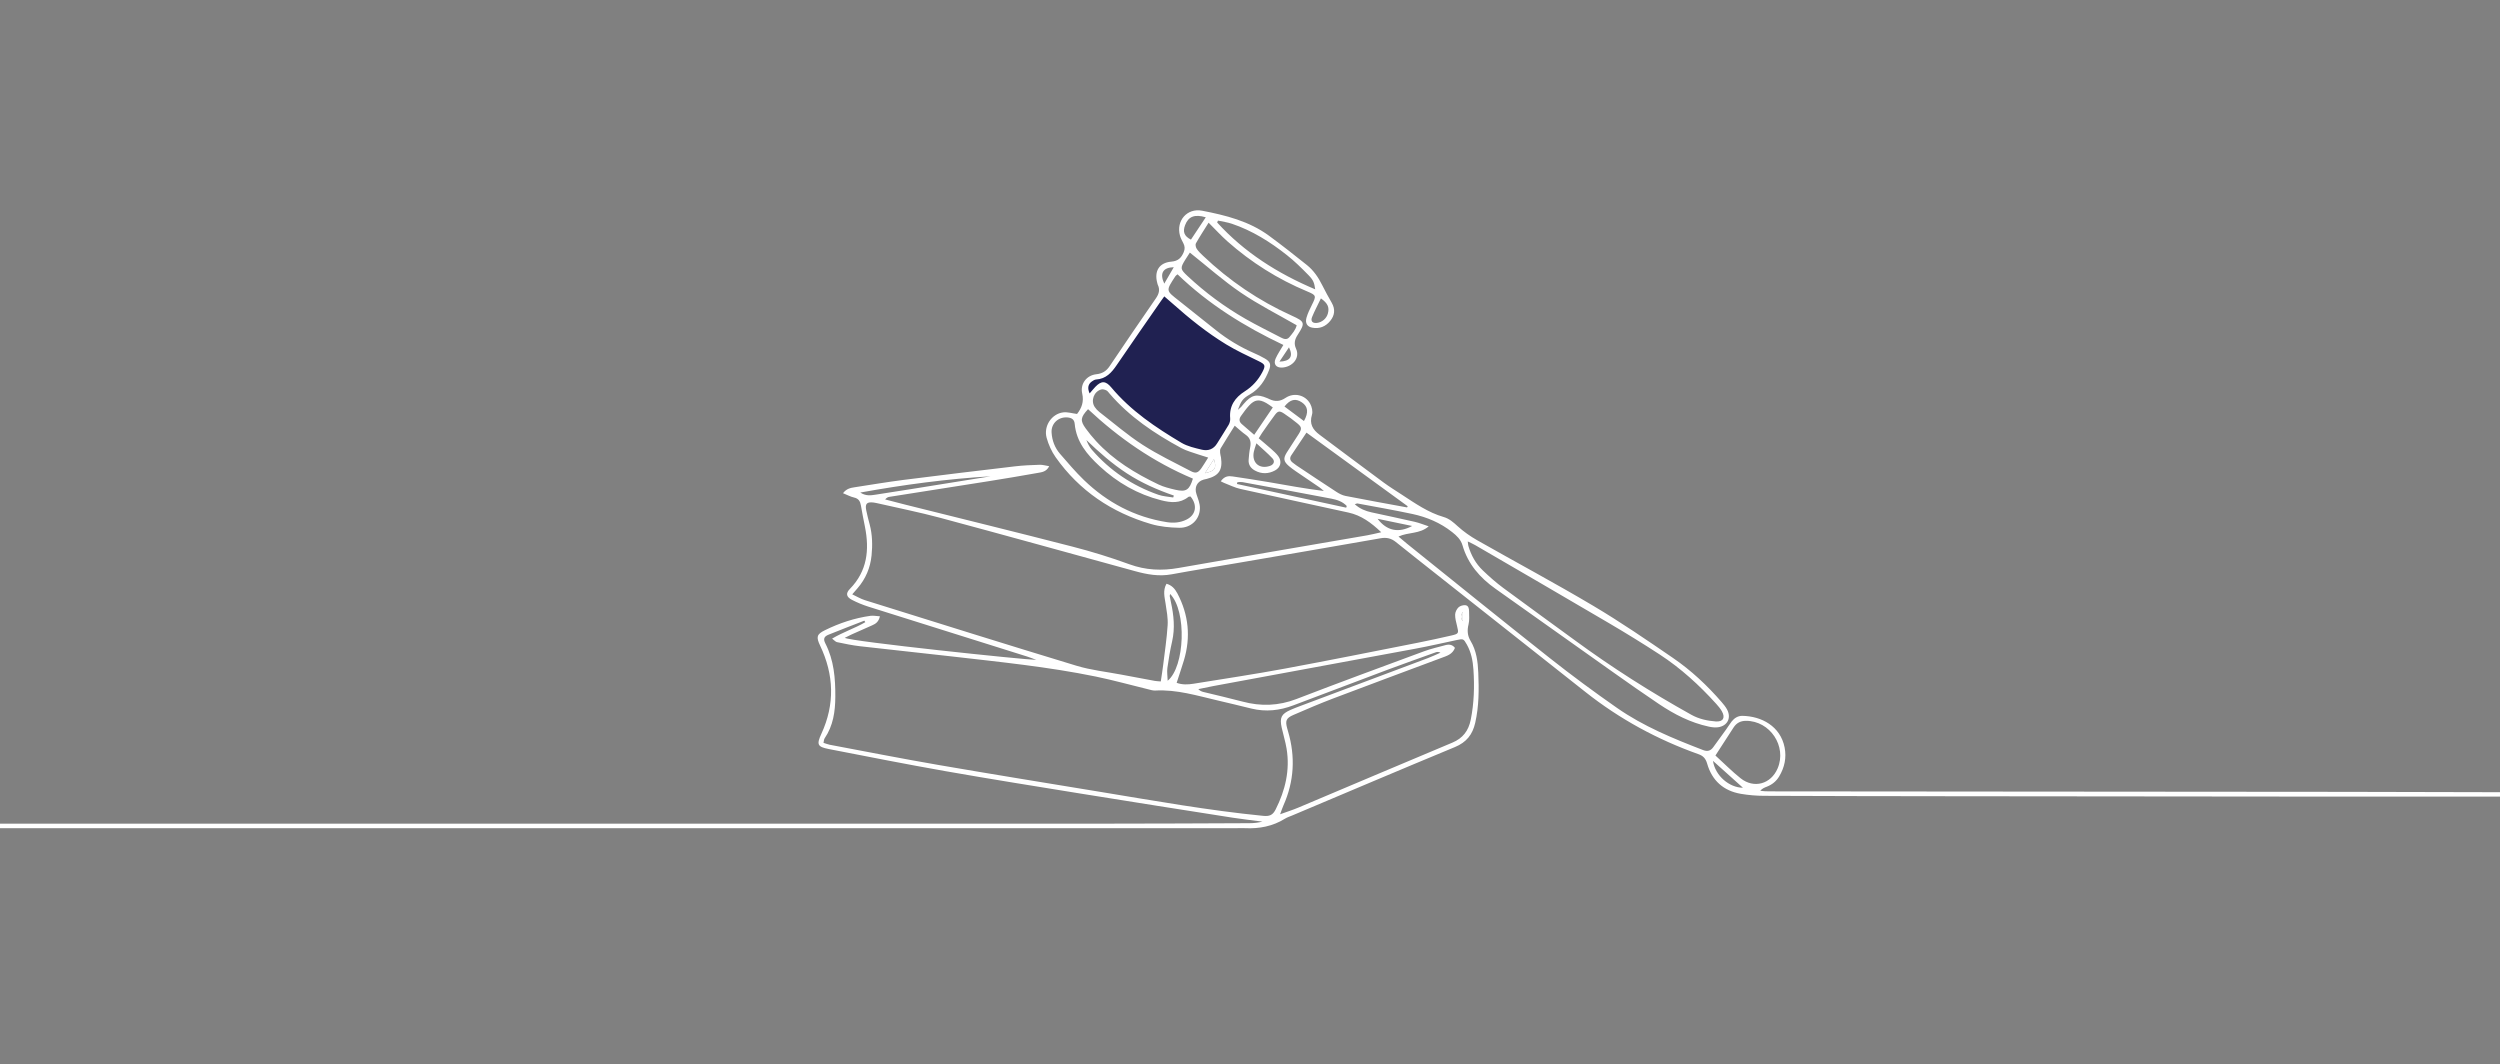 <?xml version="1.0" encoding="UTF-8"?>
<svg id="Layer_1" data-name="Layer 1" xmlns="http://www.w3.org/2000/svg" viewBox="0 0 773.38 329.23">
  <rect x="0" y="0" width="773.38" height="329.23" fill="#808080" stroke="none"/>
  <defs>
    <style>
      .cls-1 {
        fill: #202151;
      }

      .cls-1, .cls-2 {
        stroke-width: 0px;
      }

      .cls-2 {
        fill: #fff;
      }
    </style>
  </defs>
  <polygon class="cls-1" points="360.11 89.49 365.55 95.68 380.66 106.35 390 110.94 392.18 112.89 390.47 117.01 386.93 120.42 383.46 123.24 381.83 126.2 381.67 130.26 379.34 134.52 375.6 139.83 372.1 140.45 365.55 137.72 355.36 131.81 348.2 125.58 341.81 119.27 340.02 119.43 336.98 123.16 335.43 119.74 336.66 117.4 341.19 115.85 343.45 114.29 360.11 89.49"/>
  <path class="cls-2" d="M272.21,190.64c-.4,1.76-1.33,2.33-2.37,2.79-2.12.93-4.24,1.87-6.35,2.82-.71.32-1.39.68-2.16,1.06,1.46,1.1,56,6.83,59.25,6.82-.93-.34-1.86-.72-2.8-1.02-16.38-5.15-32.77-10.27-49.14-15.44-1.74-.55-3.46-1.26-5.08-2.1-1.78-.92-2-2.02-.63-3.41,5.36-5.49,6.06-12.06,4.65-19.16-.43-2.19-.88-4.39-1.25-6.59-.22-1.29-.69-2.18-2.12-2.5-1.11-.25-2.15-.82-3.43-1.34,1.07-1.4,2.31-1.64,3.55-1.83,5.05-.78,10.1-1.63,15.17-2.28,11.49-1.46,22.99-2.85,34.5-4.2,2.54-.3,5.1-.4,7.65-.48.89-.03,1.8.26,2.92.44-.87,1.74-2.29,1.86-3.55,2.08-5.03.89-10.07,1.75-15.12,2.55-10.25,1.64-20.52,3.23-30.77,4.85-.44.07-.86.26-1.31.8,2.04.53,4.07,1.06,6.11,1.58,17.27,4.32,34.57,8.56,51.81,13.01,5.95,1.53,11.84,3.35,17.61,5.46,5.07,1.85,10.05,2.07,15.29,1.14,19.43-3.43,38.88-6.73,58.32-10.09,1.33-.23,2.64-.58,4.32-.95-3.1-2.97-6.21-5.23-10.15-6.09-11.15-2.45-22.32-4.83-33.47-7.32-1.69-.38-3.28-1.19-4.92-1.82-.37-.14-.71-.34-1.1-.53,1.16-1.63,2.39-1.7,3.68-1.5,3.71.56,7.43,1.11,11.12,1.75,5.65.98,11.29,2.03,17.1,2.75-.45-.38-.88-.79-1.36-1.12-2.44-1.67-4.9-3.32-7.34-4.99-.72-.5-1.44-1.01-2.11-1.59-1.64-1.42-1.82-2.32-.7-4.16,1.21-1.98,2.56-3.87,3.77-5.84.97-1.59.89-2.1-.53-3.26-1.3-1.06-2.65-2.07-4.05-2.99-1.38-.91-1.88-.84-2.83.41-1.4,1.85-2.7,3.77-4.03,5.66-.31.45-.58.93-.98,1.58,1.31,1.12,2.59,2.17,3.83,3.27.77.69,1.57,1.39,2.19,2.21,1.22,1.63.81,3.51-.98,4.47-2.03,1.09-4.15,1.14-6.2.03-1.28-.69-2.07-1.79-1.96-3.31.09-1.27.21-2.55.47-3.8.34-1.64.09-2.95-1.39-3.97-1.1-.76-2.08-1.71-3.38-2.8-1.54,2.46-2.98,4.72-4.36,7.03-.22.36-.18.91-.16,1.37.02.47.2.94.27,1.41.56,3.89-.62,5.67-4.41,6.65-.31.08-.63.12-.93.21-2.09.6-2.94,2.41-2.25,4.48.47,1.42,1.09,2.9,1.07,4.36-.03,3.49-2.75,6.15-6.42,6.07-2.93-.06-5.95-.35-8.74-1.17-12.11-3.55-22.12-10.27-29.46-20.64-1.26-1.79-2.22-3.92-2.8-6.03-.99-3.62,1.55-7.41,5.11-7.86,1.36-.17,2.8.3,4.3.49,1.43-1.81,2.18-3.79,1.6-6.33-.68-2.97,1.34-5.64,4.38-5.96,1.84-.2,3.08-.97,4.1-2.49,4.73-7.03,9.49-14.04,14.32-21,.96-1.39,1.32-2.69.56-4.23-.07-.14-.09-.31-.13-.46-1.01-3.69.55-6.33,4.33-6.65,2.13-.18,3.09-1.16,3.84-2.93.42-1.01.36-1.82-.09-2.72-.39-.78-.84-1.56-1.07-2.4-1.26-4.58,2.2-8.6,6.84-7.71,7.31,1.41,14.54,3.22,20.69,7.73,3.99,2.93,7.88,5.99,11.74,9.08,2.08,1.67,3.57,3.85,4.75,6.25.91,1.86,1.94,3.67,2.96,5.48,1.12,1.99.89,3.86-.51,5.57-1.43,1.74-3.31,2.5-5.54,2.08-1.56-.29-2.26-1.41-1.8-3.06.39-1.37,1.03-2.68,1.67-3.96,1.42-2.84,1.4-3.01-1.46-4.21-9.08-3.79-17.3-8.96-24.66-15.48-1.96-1.74-3.73-3.69-5.82-5.77-1.38,2.21-2.73,4.26-3.93,6.39-.23.41-.03,1.26.27,1.71.52.79,1.24,1.46,1.93,2.12,8.12,7.73,17.27,13.94,27.49,18.55,4.04,1.83,4.18,2.24,1.78,5.95-.9,1.39-1.21,2.69-.49,4.26,1.35,2.94-1.2,5.7-4.35,5.84-1.86.08-2.72-1.12-1.96-2.81.61-1.37,1.48-2.63,2.39-4.19-12-5.68-23.15-12.6-32.74-21.85-.32.27-.53.39-.65.57-3.07,4.66-2.93,4.42,1.11,7.62,3.82,3.03,7.63,6.07,11.44,9.11,3.58,2.86,7.48,5.19,11.67,7.03,1.17.51,2.33,1.07,3.43,1.71,1.66.97,2,1.82,1.32,3.58-1.21,3.12-2.95,5.82-5.97,7.55-2.15,1.23-2.68,1.98-3.69,4.76.55-.49.8-.68,1.01-.9.27-.29.51-.62.77-.92,2.45-2.85,3.96-3.21,7.36-1.79.22.09.44.2.65.3,1.73.83,3.3.73,4.95-.39,2.62-1.76,6.12-.95,7.63,1.8.53.97.87,2.41.56,3.41-.88,2.82.26,4.63,2.35,6.19,6.59,4.93,13.18,9.87,19.8,14.76,1.8,1.33,3.71,2.51,5.58,3.73,4.14,2.7,8.2,5.57,13.05,6.97,1.72.5,3,1.66,4.33,2.87,1.81,1.64,3.87,3.09,6,4.3,11.95,6.79,24.08,13.27,35.89,20.28,8.44,5.01,16.57,10.58,24.67,16.13,5.62,3.85,10.59,8.5,15.06,13.66.62.72,1.25,1.48,1.69,2.31,1.37,2.6.1,5.09-2.82,5.48-.92.13-1.92,0-2.84-.2-5.64-1.21-10.67-3.8-15.41-6.98-4.78-3.21-9.49-6.52-14.18-9.84-12.14-8.59-24.24-17.23-36.38-25.81-4.84-3.42-8.55-7.66-10.23-13.47-.52-1.78-1.8-2.98-3.2-4.08-3.65-2.89-7.84-4.65-12.33-5.61-5.62-1.2-11.29-2.18-16.94-3.24-.19-.04-.41.1-.85.23,1.6,1.44,3.33,2.11,5.19,2.52,4.45.97,8.9,1.9,13.34,2.92,1.37.31,2.69.86,4.34,1.4-2.82,2.44-6.24,1.73-9.35,3.16.98.83,1.8,1.54,2.64,2.22,14.71,11.81,29.37,23.69,44.17,35.38,6.77,5.35,13.72,10.48,20.79,15.41,8.18,5.71,17.37,9.47,26.63,13.04,1.37.53,2.33.23,3.13-.86,1.33-1.8,2.64-3.61,3.94-5.43.61-.84,1.14-1.74,1.78-2.56.83-1.05,1.94-1.75,3.29-1.73,5.93.09,11.78,3.2,13.08,9.77.63,3.19-.02,6.2-1.69,8.98-.89,1.49-2.18,2.53-3.8,3.16-.7.27-1.4.54-2.05,1.26.5.06,1,.14,1.51.16.64.03,1.28.03,1.92.03,22.87.02,45.74.04,68.6.06,36.3.03,72.6.05,108.9.09,15.75.02,31.5.07,47.25.11,1.84,0,3.68.05,5.51.12.45.02.89.19,1.78.39-.69.41-1.01.74-1.38.8-.62.1-1.27.05-1.91.05-20.63,0-41.26.01-61.89,0-37.1-.03-74.2-.06-111.3-.11-19.27-.02-38.54-.05-57.81-.13-2.39-.01-4.8-.21-7.16-.61-5.39-.92-8.94-4.11-10.44-9.34-.46-1.6-1.23-2.42-2.71-2.94-12.68-4.51-24.35-10.85-34.92-19.21-17.3-13.69-34.62-27.36-51.93-41.04-2.26-1.78-4.52-3.57-6.75-5.38-1.39-1.13-2.87-1.48-4.68-1.16-14.71,2.59-29.43,5.1-44.15,7.63-6.85,1.18-13.71,2.27-20.54,3.53-3.91.72-7.62.04-11.34-.99-20.1-5.52-40.18-11.1-60.31-16.51-6.47-1.74-13.07-3.04-19.6-4.54-.31-.07-.63-.13-.94-.17-2.07-.25-2.68.36-2.27,2.41.29,1.49.69,2.95,1.08,4.42.82,3.14.89,6.34.57,9.53-.38,3.82-1.82,7.26-4.37,10.19-.47.54-.94,1.08-1.61,1.85,1.4.66,2.63,1.41,3.96,1.82,21.8,6.81,43.59,13.66,65.44,20.28,4.48,1.36,9.22,1.86,13.85,2.74,3.45.66,6.9,1.31,10.36,1.94.53.1,1.08.1,1.84.17.26-1.75.53-3.38.73-5.02.5-4.12,1.13-8.24,1.39-12.38.14-2.19-.3-4.44-.63-6.63-.3-2.04-.92-4.06.27-6.19,1.63.44,2.63,1.56,3.39,3.01,3.48,6.62,4.16,13.51,2.01,20.67-.69,2.29-1.47,4.55-2.25,6.97,1.77.64,3.5.55,5.2.28,9.46-1.53,18.94-2.95,28.37-4.7,13.74-2.54,27.44-5.31,41.15-8.01,3.45-.68,6.88-1.44,10.3-2.22,2.26-.52,2.28-.68,1.72-2.95-.28-1.16-.62-2.35-.59-3.51.02-.78.48-1.71,1.05-2.25.49-.47,1.44-.73,2.14-.65.93.1,1.12,1.04,1.12,1.87,0,1.35.16,2.76-.16,4.04-.47,1.84-.34,3.53.6,5.08,1.85,3.07,2.27,6.45,2.41,9.9.22,5.2.22,10.37-.95,15.5-.83,3.65-2.73,6.02-6.28,7.49-16.83,6.97-33.59,14.1-50.37,21.18-.74.31-1.52.55-2.19.97-3.8,2.37-7.97,3.15-12.38,2.94-.8-.04-1.6,0-2.4,0-128.33,0-256.66,0-385,0-.88,0-1.77.04-2.63-.08-.31-.04-.55-.52-1.27-1.25,1.6-.03,2.6-.07,3.6-.07,38.38,0,76.76,0,115.14,0,76.68,0,153.36,0,230.04,0,14.63,0,29.26-.08,43.89-.14,1.34,0,2.69-.15,4.03-.49-3.07-.4-6.15-.73-9.2-1.21-15.62-2.45-31.25-4.91-46.86-7.43-14.03-2.27-28.07-4.52-42.07-6.98-12.03-2.12-24.02-4.5-36.02-6.83-3.55-.69-3.82-1.41-2.3-4.72,4.22-9.15,3.91-18.26-.39-27.28-1.26-2.65-1.08-3.5,1.47-4.75,4.47-2.2,9.16-3.77,14.1-4.46.89-.12,1.83.08,2.94.15ZM267.69,192.49l-.3-.49c-3.7,1.44-7.42,2.85-11.1,4.35-1.37.56-1.67,1.31-.97,2.68,2.68,5.22,3.12,10.83,3.09,16.56-.03,4.55-.66,8.92-3.3,12.8-.24.35-.23.86-.36,1.41.72.22,1.31.47,1.92.59,11.22,2.11,22.43,4.32,33.68,6.26,16.69,2.88,33.4,5.58,50.11,8.33,16.71,2.75,33.38,5.73,50.25,7.4,2,.2,3.01-.18,3.92-1.99,2.98-5.92,4.47-12.14,3.38-18.78-.36-2.2-1.04-4.34-1.52-6.53-.67-3.11-.11-4.2,2.76-5.48.95-.42,1.92-.79,2.89-1.16,13.16-4.94,26.33-9.86,39.48-14.81,1.35-.51,2.66-1.14,3.99-1.72-.61-.32-1.07-.26-1.5-.1-4.96,1.78-9.93,3.54-14.87,5.38-9.72,3.64-19.43,7.32-29.14,11.01-4.22,1.61-8.51,2.08-12.93,1.01-3.49-.85-6.98-1.71-10.48-2.52-6.37-1.48-12.66-3.44-19.33-3.07-.7.04-1.42-.2-2.11-.37-5.43-1.32-10.82-2.83-16.3-3.96-14.73-3.02-29.69-4.51-44.61-6.23-9.45-1.09-18.9-2.06-28.35-3.15-2.37-.27-4.72-.78-7.06-1.26-.45-.09-.82-.56-1.52-1.09,3.5-2.08,7.09-3.21,10.27-5.09ZM395.99,251.9c2.23-.81,3.95-1.35,5.61-2.05,15.89-6.7,31.77-13.45,47.68-20.11,3.27-1.37,5.01-3.68,5.7-7.1,1.03-5.14,1.18-10.32.83-15.51-.18-2.71-.7-5.39-2.08-7.81-.98-1.72-1.07-1.75-3.05-1.33-4.29.91-8.57,1.9-12.89,2.7-20.8,3.87-41.61,7.69-62.42,11.54-1.56.29-3.12.64-4.67.95.55.56,1.06.76,1.59.89,4.03.99,8.08,1.9,12.09,2.97,5.66,1.51,11.12,1.34,16.66-.79,13.11-5.05,26.3-9.9,39.48-14.77,2.16-.8,4.43-1.3,6.66-1.91,1.15-.31,2.17-.13,2.91.86-.76,2.01-2.52,2.48-4.16,3.09-11.14,4.17-22.3,8.3-33.42,12.52-4.18,1.59-8.29,3.35-12.39,5.13-2.28.99-2.56,1.81-1.92,4.16.08.31.17.62.26.92,2.31,7.82,1.9,15.46-1.43,22.92-.31.69-.54,1.42-1.02,2.71ZM360.18,91.68c-.45.63-.78,1.07-1.1,1.53-4.55,6.57-9.13,13.11-13.62,19.72-1.59,2.34-3.31,4.28-6.38,4.47-.44.03-.91.32-1.29.59-1.21.85-1.45,2.08-.71,3.72.6-.69,1.14-1.38,1.74-2.01,1.88-1.97,3.22-1.94,4.96.15,6.04,7.23,13.74,12.39,21.71,17.13,1.87,1.11,4.16,1.61,6.31,2.13,1.92.46,3.62-.12,4.73-1.96,1.15-1.92,2.42-3.77,3.54-5.7.34-.58.55-1.36.49-2.02-.34-3.81,1.47-6.44,4.52-8.37,2.36-1.5,4.14-3.48,5.43-5.94,1.08-2.06.89-2.4-1.21-3.43-3.37-1.64-6.79-3.21-9.99-5.16-5.95-3.62-11.37-8-16.57-12.62-.82-.73-1.66-1.44-2.57-2.23ZM454.05,167.49c.09.67.1,1.06.2,1.41.84,2.9,2.29,5.48,4.45,7.55,2.01,1.93,4.12,3.79,6.36,5.45,7.31,5.43,14.71,10.73,22.05,16.12,11.54,8.47,23.59,16.13,36.1,23.09,2.37,1.32,4.92,1.87,7.55,2.07,2.28.17,3.05-1.16,1.89-3.17-.47-.82-1.1-1.57-1.74-2.28-5.22-5.77-10.94-10.99-17.46-15.25-5.15-3.36-10.39-6.58-15.69-9.7-13.76-8.1-27.58-16.1-41.38-24.13-.67-.39-1.38-.69-2.34-1.16ZM368.29,153.6c-.22.04-.51,0-.67.13-2.6,2.06-5.43,1.79-8.42,1.03-7.3-1.85-13.57-5.48-19.05-10.56-3.88-3.59-7.18-7.49-7.69-13.09-.12-1.36-.94-1.88-2.31-1.98-2.76-.2-5.02,1.91-4.84,4.69.15,2.45,1,4.71,2.61,6.57,2.41,2.77,4.78,5.59,7.42,8.13,7.2,6.93,15.68,11.43,25.63,13.01,2.11.33,4.16.16,6.07-.79,2.95-1.45,3.46-4.5,1.25-7.14ZM404.16,133.83c-1.67,2.5-3.18,4.75-4.68,7-.6.9-.4,1.65.43,2.29.38.29.75.59,1.15.86,4.12,2.74,8.23,5.5,12.38,8.19.85.55,1.83,1.06,2.81,1.25,6.33,1.24,12.68,2.38,19.03,3.55l.2-.36c-10.36-7.53-20.72-15.07-31.32-22.78ZM530.67,233.72c2.7,2.46,5.12,4.92,7.79,7.04,4.13,3.28,9.38,1.8,11.45-3.05,2.92-6.84-2.34-14.74-9.8-14.72-1.66,0-2.92.66-3.82,2.05-1.82,2.81-3.64,5.62-5.62,8.68ZM368.09,78.13c-.48.74-.96,1.47-1.42,2.21-1.62,2.62-1.57,2.92.7,5.05,5.45,5.1,11.41,9.51,17.87,13.22,3.6,2.06,7.33,3.88,11.01,5.8.88.46,1.84.82,2.62-.11.95-1.14,1.95-2.29,2.26-3.68-5.88-3.39-11.82-6.37-17.26-10.08-5.46-3.71-10.42-8.14-15.8-12.41ZM369.02,148.06c-12.15-5.1-22.83-12.51-32.43-21.48-2.35,2.54-2.48,3.54-.72,5.97.98,1.35,2.05,2.65,3.18,3.89,5.43,5.93,12.16,10.01,19.33,13.43,1.63.78,3.45,1.22,5.23,1.64,3.31.77,4.35.08,5.42-3.45ZM373.75,141.55c-1.26-.4-2.1-.63-2.92-.92-1.8-.64-3.71-1.11-5.38-2.01-8.27-4.48-16.02-9.66-22.21-16.87-.31-.36-.6-.81-1.01-1-.46-.22-1.09-.4-1.56-.27-2.27.63-3.31,3.47-2.02,5.42.39.59.9,1.13,1.46,1.57,4.42,3.42,8.68,7.11,13.36,10.13,4.75,3.07,9.9,5.51,14.92,8.15,1.52.8,2.25.51,3.25-.89.68-.96,1.27-1.98,2.11-3.3ZM406.86,89.49c-.3-2.04-.53-2.8-2.11-4.41-2.12-2.16-4.29-4.31-6.67-6.18-5.16-4.08-10.71-7.56-16.99-9.68-1.39-.47-2.87-.66-4.31-.98-.08.2-.16.39-.25.59,8.41,9.24,18.69,15.75,30.32,20.67ZM361.98,183.75c-.07.37-.15.53-.12.67.11.63.24,1.25.37,1.87.87,4.01,1.3,8.02.37,12.11-.62,2.72-1.09,5.49-1.47,8.25-.17,1.2.05,2.45.09,3.94,5.3-4.32,5.98-21.53.76-26.85ZM393.75,126.04c-.87-.59-1.43-1.04-2.05-1.38-2.21-1.23-3.58-1.05-5.3.81-.91.98-1.69,2.1-2.48,3.19-.64.88-.67,1.76.23,2.53,1.24,1.07,2.48,2.15,3.84,3.32,1.98-2.92,3.81-5.6,5.76-8.48ZM306.43,147.35c-13.44.79-26.75,2.58-40.31,5.02,1.73,1.13,3.23.89,4.73.66,3.7-.57,7.4-1.15,11.1-1.74,8.16-1.31,16.33-2.63,24.49-3.94ZM362.94,153.9c.06-.2.13-.4.19-.6-5.11-1.76-10.02-3.92-14.54-6.87-4.55-2.96-8.58-6.53-12.52-10.31.43,1.1.95,2.14,1.69,3,5.61,6.47,12.5,11.1,20.56,13.93,1.46.51,3.08.58,4.62.85ZM416.45,157.06c.06-.18.11-.35.17-.53-1.26-1.35-2.95-1.92-4.72-2.26-8.61-1.64-17.23-3.25-25.86-4.81-1.06-.19-2.21-.55-3.31-.23-.02.17-.04.34-.06.5,11.26,2.44,22.52,4.88,33.78,7.32ZM388.67,137.13c-.41,1.32-.68,1.98-.81,2.68-.65,3.36,1.74,5.42,4.98,4.33,1.21-.41,1.65-1.42.79-2.35-1.44-1.54-3.07-2.9-4.96-4.65ZM373.01,67.22c-3.48-1.03-5.38-.23-6.39,2.41-.8,2.08-.29,3.43,1.8,4.5,1.48-2.22,2.96-4.46,4.59-6.91ZM397.36,125.76c2,1.49,4,2.98,6.02,4.49,1.5-2.66,1.25-4.5-.65-5.78-1.94-1.31-3.59-.96-5.37,1.28ZM408.63,92.3c-.98,2.05-1.96,3.87-2.74,5.78-.52,1.28.15,1.98,1.53,1.81,1.62-.2,2.99-1.41,3.38-2.98.47-1.87-.05-3.08-2.18-4.61ZM529.91,235.37c.69,4.65,5.09,8.3,9.27,8.32-2.92-2.62-5.94-5.33-9.27-8.32ZM436.85,162.71c-3.71-.77-7.03-1.46-10.69-2.22,2.81,3.72,6.51,4.5,10.69,2.22ZM363.11,82.66c-3.36.08-4.44,1.9-2.94,5.08,1.02-1.76,1.94-3.35,2.94-5.08ZM395.8,111.87c3.36-.1,4.34-1.62,2.95-4.42-.98,1.47-1.87,2.8-2.95,4.42ZM375.54,142.02c-.87,1.36-1.74,2.73-2.79,4.37,3.14-.71,3.68-1.48,2.79-4.37ZM452.54,189.28q-1.13,1.65,0,2.81v-2.81Z"/>
  <path class="cls-2" d="M375.54,142.02c.89,2.89.35,3.67-2.79,4.37,1.05-1.65,1.92-3.01,2.79-4.37Z"/>
  <path class="cls-2" d="M452.54,189.28v2.81q-1.13-1.16,0-2.81Z"/>
</svg>